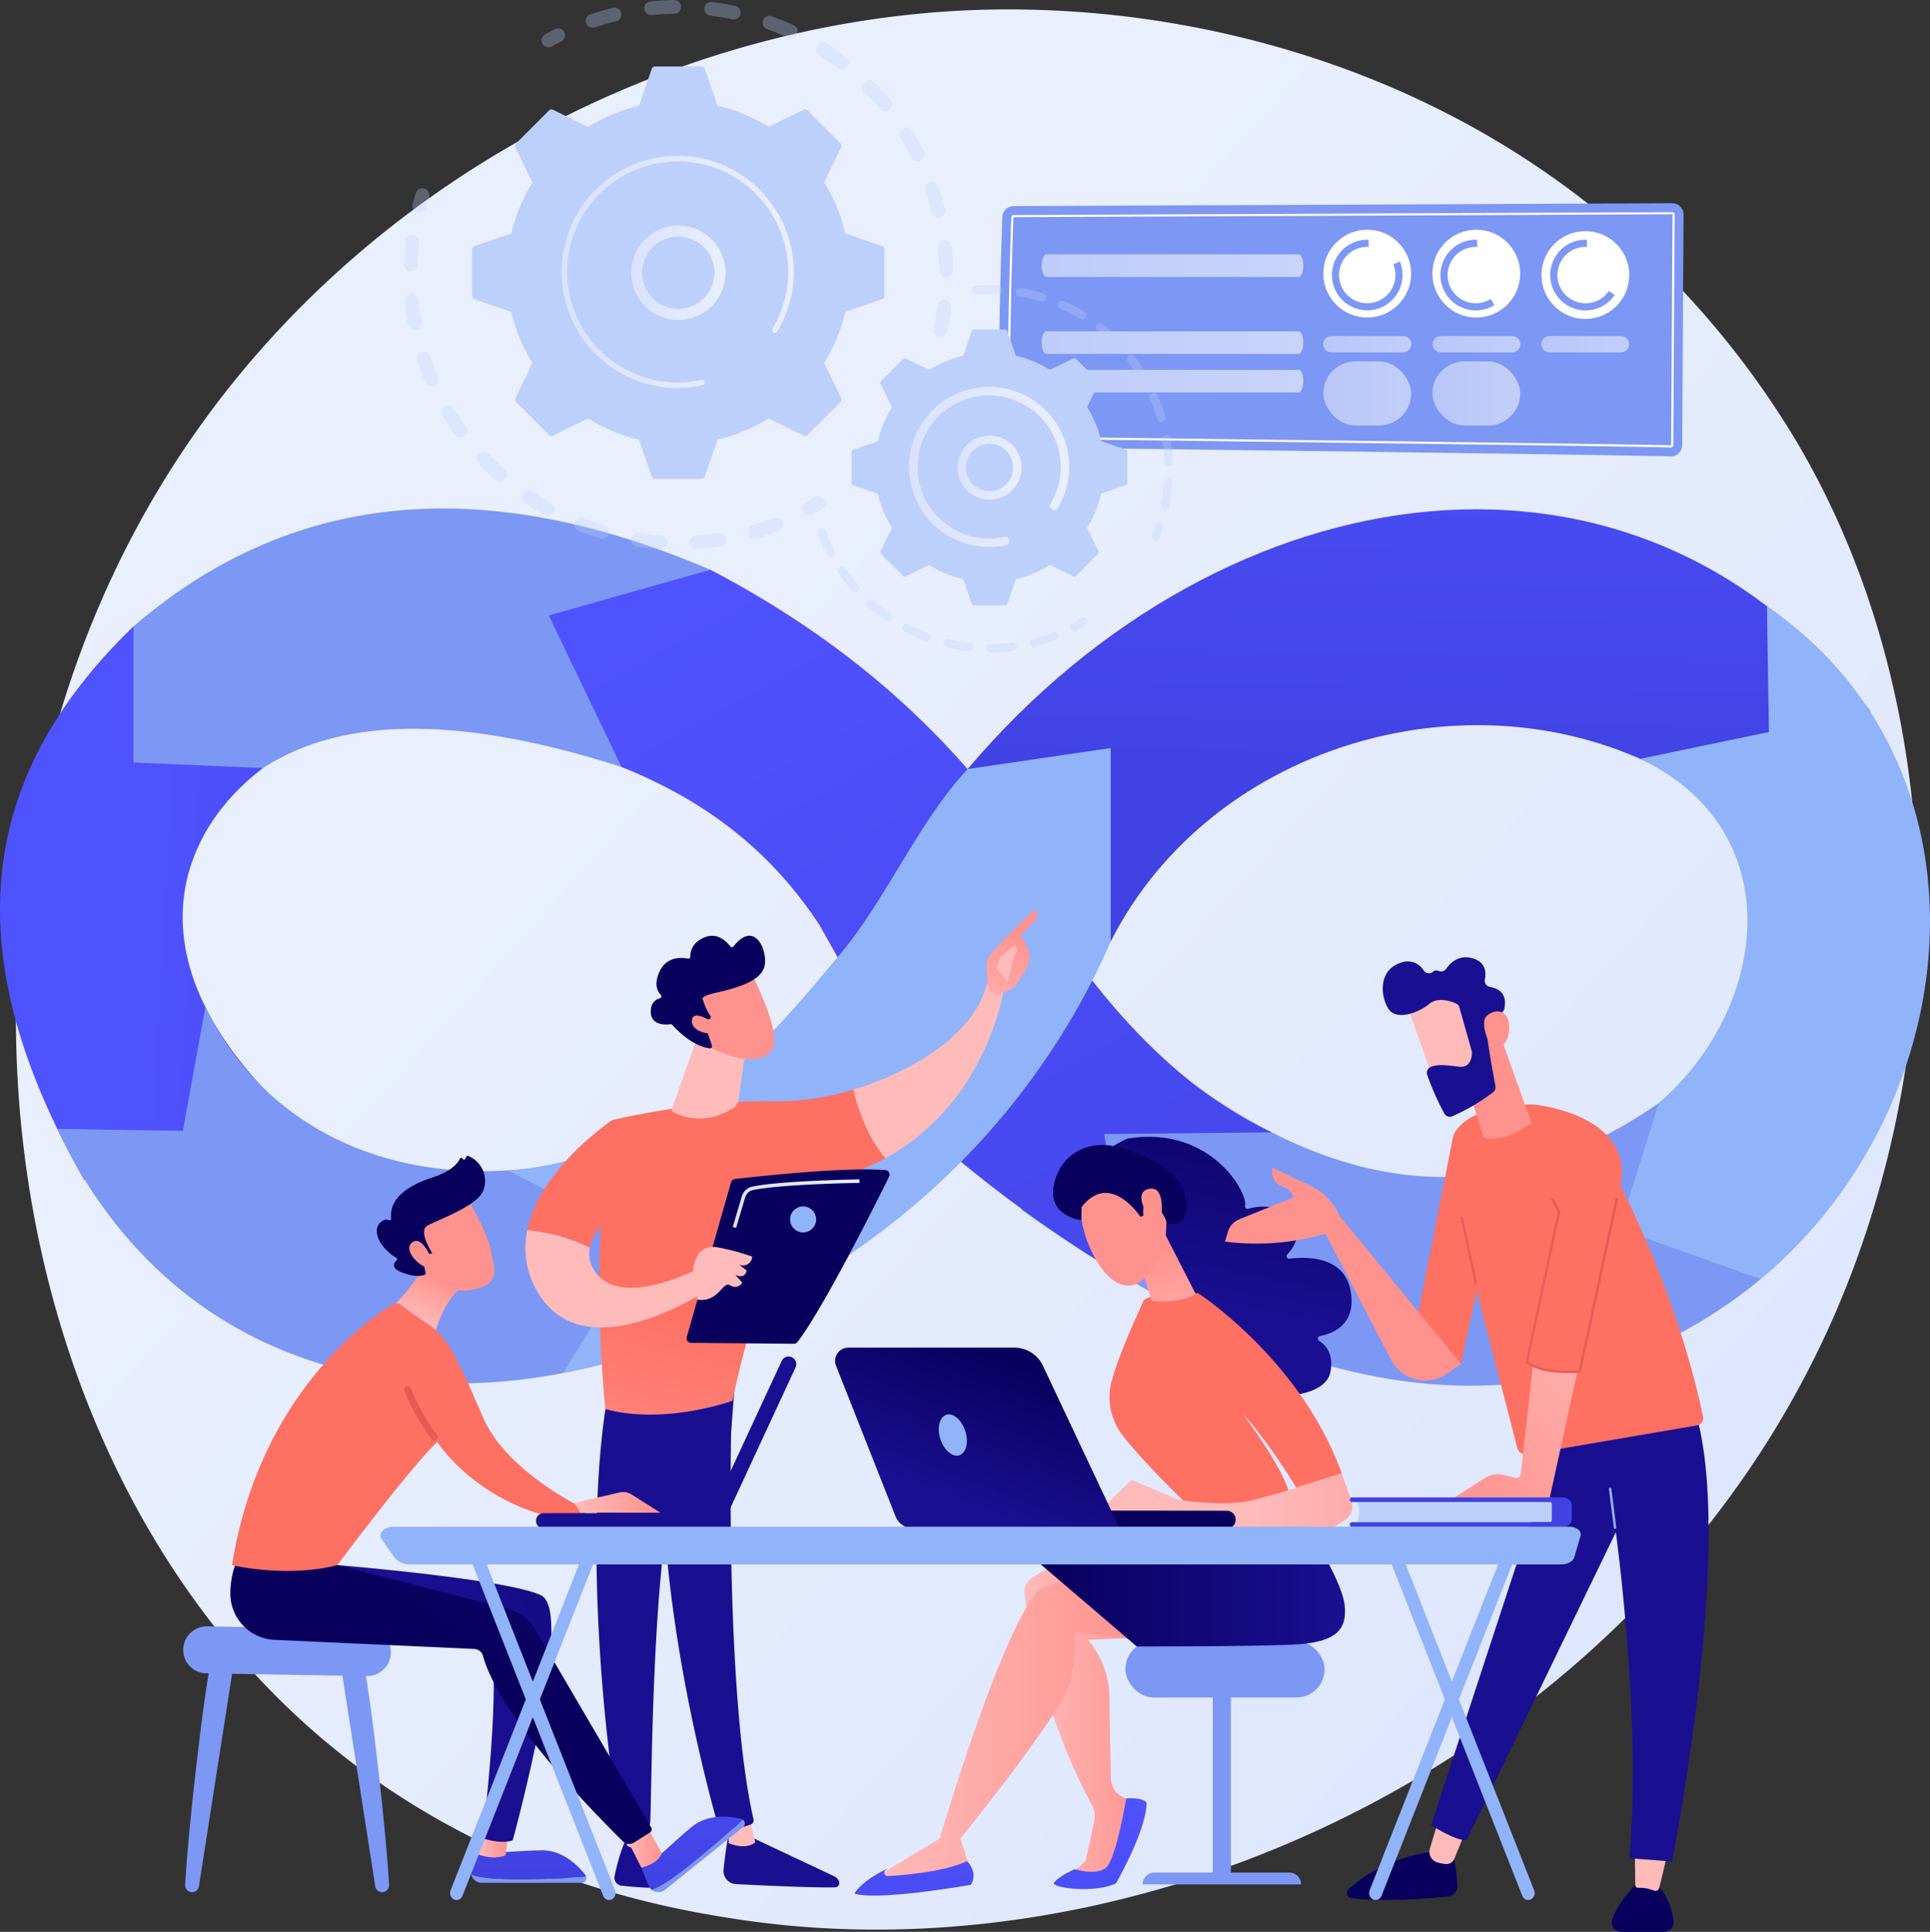 <svg xmlns="http://www.w3.org/2000/svg" xmlns:xlink="http://www.w3.org/1999/xlink" width="501.449" height="501.81" viewBox="0 0 501.449 501.81">
  <rect x="0" y="0" width="501.449" height="501.81" fill="#333333" stroke="none"/>
  <defs>
    <linearGradient id="linear-gradient" x1="1.086" y1="1.014" x2="0.335" y2="0.363" gradientUnits="objectBoundingBox">
      <stop offset="0" stop-color="#dae3fe"/>
      <stop offset="1" stop-color="#e9effd"/>
    </linearGradient>
    <linearGradient id="linear-gradient-2" x1="0.629" y1="0.523" x2="1.961" y2="0.658" gradientUnits="objectBoundingBox">
      <stop offset="0" stop-color="#4f52ff"/>
      <stop offset="1" stop-color="#4042e2"/>
    </linearGradient>
    <linearGradient id="linear-gradient-3" x1="0.522" y1="-0.276" x2="0.494" y2="0.749" xlink:href="#linear-gradient-2"/>
    <linearGradient id="linear-gradient-4" x1="0.251" y1="0" x2="1.124" y2="1.56" xlink:href="#linear-gradient-2"/>
    <linearGradient id="linear-gradient-5" x1="0" y1="0.5" x2="1" y2="0.5" xlink:href="#linear-gradient"/>
    <linearGradient id="linear-gradient-8" x1="0" y1="0.499" x2="1" y2="0.499" xlink:href="#linear-gradient"/>
    <linearGradient id="linear-gradient-9" x1="0.003" y1="0.5" x2="0.997" y2="0.5" xlink:href="#linear-gradient"/>
    <linearGradient id="linear-gradient-10" x1="-0.003" y1="0.5" x2="0.997" y2="0.5" xlink:href="#linear-gradient"/>
    <linearGradient id="linear-gradient-11" x1="0.003" y1="0.5" x2="1.003" y2="0.5" xlink:href="#linear-gradient"/>
    <linearGradient id="linear-gradient-12" x1="0" y1="0.5" x2="1" y2="0.5" xlink:href="#linear-gradient"/>
    <linearGradient id="linear-gradient-13" x1="0" y1="0.5" x2="1" y2="0.5" xlink:href="#linear-gradient"/>
    <linearGradient id="linear-gradient-15" x1="31.024" y1="-0.457" x2="28.186" y2="5.932" gradientUnits="objectBoundingBox">
      <stop offset="0" stop-color="#09005d"/>
      <stop offset="1" stop-color="#1a0f91"/>
    </linearGradient>
    <linearGradient id="linear-gradient-16" x1="120.239" y1="0.531" x2="121.247" y2="0.531" gradientUnits="objectBoundingBox">
      <stop offset="0" stop-color="#febbba"/>
      <stop offset="1" stop-color="#ff928e"/>
    </linearGradient>
    <linearGradient id="linear-gradient-17" x1="39.709" y1="0.035" x2="36.692" y2="0.89" xlink:href="#linear-gradient-15"/>
    <linearGradient id="linear-gradient-18" x1="77.502" y1="-2.167" x2="70.482" y2="5.396" xlink:href="#linear-gradient-15"/>
    <linearGradient id="linear-gradient-19" x1="140.141" y1="0.549" x2="141.155" y2="0.549" xlink:href="#linear-gradient-16"/>
    <linearGradient id="linear-gradient-20" x1="26.668" y1="-0.033" x2="24.65" y2="0.81" xlink:href="#linear-gradient-15"/>
    <linearGradient id="linear-gradient-21" x1="10.668" y1="3.867" x2="10.847" y2="3.108" gradientUnits="objectBoundingBox">
      <stop offset="0" stop-color="#ff928e"/>
      <stop offset="1" stop-color="#fe7062"/>
    </linearGradient>
    <linearGradient id="linear-gradient-22" x1="23.162" y1="0.495" x2="24.155" y2="0.495" xlink:href="#linear-gradient-16"/>
    <linearGradient id="linear-gradient-23" x1="0.198" y1="1.541" x2="0.536" y2="0.206" xlink:href="#linear-gradient-16"/>
    <linearGradient id="linear-gradient-24" x1="166.91" y1="0.664" x2="168.911" y2="-1.117" xlink:href="#linear-gradient-16"/>
    <linearGradient id="linear-gradient-25" x1="28.682" y1="9.835" x2="29.132" y2="7.901" xlink:href="#linear-gradient-21"/>
    <linearGradient id="linear-gradient-26" x1="18.462" y1="0.528" x2="19.463" y2="0.528" xlink:href="#linear-gradient-16"/>
    <linearGradient id="linear-gradient-27" x1="46.159" y1="0.518" x2="47.149" y2="0.518" xlink:href="#linear-gradient-16"/>
    <linearGradient id="linear-gradient-28" x1="-17.89" y1="9.251" x2="-18.213" y2="8.185" xlink:href="#linear-gradient-16"/>
    <linearGradient id="linear-gradient-29" x1="-13.397" y1="6" x2="-13.193" y2="7.183" xlink:href="#linear-gradient-15"/>
    <linearGradient id="linear-gradient-30" x1="-59.425" y1="42.097" x2="-60.372" y2="37.484" xlink:href="#linear-gradient-16"/>
    <linearGradient id="linear-gradient-31" x1="16.531" y1="-0.062" x2="17.044" y2="2.428" xlink:href="#linear-gradient-15"/>
    <linearGradient id="linear-gradient-32" x1="55.523" y1="0.5" x2="56.523" y2="0.5" xlink:href="#linear-gradient-16"/>
    <linearGradient id="linear-gradient-33" x1="0" y1="0.5" x2="1" y2="0.5" xlink:href="#linear-gradient"/>
    <linearGradient id="linear-gradient-34" x1="0.772" y1="-6.693" x2="0.499" y2="0.843" xlink:href="#linear-gradient-2"/>
    <linearGradient id="linear-gradient-35" x1="0" y1="0.5" x2="1" y2="0.5" xlink:href="#linear-gradient-16"/>
    <linearGradient id="linear-gradient-36" x1="0.734" y1="-1.867" x2="0.424" y2="1.1" xlink:href="#linear-gradient-2"/>
    <linearGradient id="linear-gradient-37" x1="2.138" y1="-0.591" x2="0.721" y2="0.343" xlink:href="#linear-gradient-15"/>
    <linearGradient id="linear-gradient-38" x1="0" y1="0.5" x2="1" y2="0.5" xlink:href="#linear-gradient-16"/>
    <linearGradient id="linear-gradient-39" x1="0.606" y1="0.374" x2="1.656" y2="-0.715" xlink:href="#linear-gradient-15"/>
    <linearGradient id="linear-gradient-40" x1="0.367" y1="0.85" x2="0.601" y2="0.282" xlink:href="#linear-gradient-16"/>
    <linearGradient id="linear-gradient-41" x1="0.874" y1="-0.444" x2="0.71" y2="0.113" xlink:href="#linear-gradient-21"/>
    <linearGradient id="linear-gradient-42" x1="0.897" y1="-7.441" x2="0.379" y2="2.992" gradientUnits="objectBoundingBox">
      <stop offset="0" stop-color="#e1473d"/>
      <stop offset="1" stop-color="#e9605a"/>
    </linearGradient>
    <linearGradient id="linear-gradient-43" x1="0" y1="0.499" x2="1" y2="0.499" xlink:href="#linear-gradient-16"/>
    <linearGradient id="linear-gradient-44" x1="15.522" y1="3.897" x2="14.481" y2="4.648" xlink:href="#linear-gradient-16"/>
    <linearGradient id="linear-gradient-45" x1="12.333" y1="2.924" x2="13.102" y2="3.818" xlink:href="#linear-gradient-15"/>
    <linearGradient id="linear-gradient-46" x1="63.093" y1="11.359" x2="58.815" y2="13.967" xlink:href="#linear-gradient-16"/>
    <linearGradient id="linear-gradient-47" x1="53.405" y1="-895.049" x2="52.177" y2="-880.724" xlink:href="#linear-gradient-15"/>
    <linearGradient id="linear-gradient-48" x1="87.818" y1="-80.891" x2="85.195" y2="-79.592" xlink:href="#linear-gradient-15"/>
    <linearGradient id="linear-gradient-49" x1="0" y1="0.5" x2="1" y2="0.5" xlink:href="#linear-gradient-16"/>
    <linearGradient id="linear-gradient-50" x1="0.531" y1="0.006" x2="0.327" y2="3.201" xlink:href="#linear-gradient-2"/>
    <linearGradient id="linear-gradient-51" x1="0" y1="0.5" x2="1" y2="0.5" xlink:href="#linear-gradient-16"/>
    <linearGradient id="linear-gradient-52" x1="0" y1="0.5" x2="1" y2="0.5" xlink:href="#linear-gradient-15"/>
    <linearGradient id="linear-gradient-53" x1="0.554" y1="-2.158" x2="0.395" y2="6.275" xlink:href="#linear-gradient-2"/>
    <linearGradient id="linear-gradient-54" x1="0.619" y1="-0.242" x2="0.442" y2="0.664" xlink:href="#linear-gradient-15"/>
    <linearGradient id="linear-gradient-55" x1="1.915" y1="-3.074" x2="1.173" y2="-1.137" xlink:href="#linear-gradient-21"/>
    <linearGradient id="linear-gradient-56" x1="0.751" y1="1.908" x2="0.44" y2="0.311" xlink:href="#linear-gradient-16"/>
    <linearGradient id="linear-gradient-57" x1="-20.374" y1="24.868" x2="-18.973" y2="25.621" xlink:href="#linear-gradient-16"/>
    <linearGradient id="linear-gradient-58" x1="-12.275" y1="33.249" x2="-12.611" y2="36.229" xlink:href="#linear-gradient-15"/>
    <linearGradient id="linear-gradient-59" x1="-87.982" y1="80.032" x2="-82.114" y2="82.476" xlink:href="#linear-gradient-16"/>
    <linearGradient id="linear-gradient-60" x1="0.623" y1="0.5" x2="1.623" y2="0.5" xlink:href="#linear-gradient-16"/>
    <linearGradient id="linear-gradient-61" x1="0.823" y1="4.488" x2="0.083" y2="6.926" xlink:href="#linear-gradient-15"/>
    <linearGradient id="linear-gradient-62" x1="0.733" y1="0.134" x2="0.333" y2="0.8" xlink:href="#linear-gradient-15"/>
    <linearGradient id="linear-gradient-63" x1="-73.034" y1="4.474" x2="-73.018" y2="8.118" xlink:href="#linear-gradient-15"/>
    <linearGradient id="linear-gradient-64" x1="-233.064" y1="1.164" x2="-233.327" y2="-0.58" xlink:href="#linear-gradient-16"/>
    <linearGradient id="linear-gradient-65" x1="-138.403" y1="3.702" x2="-138.376" y2="7.132" xlink:href="#linear-gradient-15"/>
    <linearGradient id="linear-gradient-66" x1="-272.057" y1="1.13" x2="-272.342" y2="-0.792" xlink:href="#linear-gradient-16"/>
    <linearGradient id="linear-gradient-67" x1="-30.537" y1="0.5" x2="-29.537" y2="0.5" xlink:href="#linear-gradient-15"/>
    <linearGradient id="linear-gradient-68" x1="1.395" y1="-0.454" x2="1.164" y2="-0.188" xlink:href="#linear-gradient-21"/>
    <linearGradient id="linear-gradient-69" x1="21.792" y1="-5.861" x2="-1.008" y2="0.95" xlink:href="#linear-gradient-42"/>
    <linearGradient id="linear-gradient-70" x1="1.662" y1="-0.456" x2="0.03" y2="1.187" xlink:href="#linear-gradient-16"/>
    <linearGradient id="linear-gradient-71" x1="-33.989" y1="0.5" x2="-32.989" y2="0.5" xlink:href="#linear-gradient-16"/>
    <linearGradient id="linear-gradient-72" x1="-131.025" y1="1.029" x2="-129.736" y2="0.222" xlink:href="#linear-gradient-16"/>
    <linearGradient id="linear-gradient-73" x1="-105.056" y1="0.175" x2="-106.373" y2="1.493" xlink:href="#linear-gradient-16"/>
    <linearGradient id="linear-gradient-74" x1="-67.266" y1="0.5" x2="-66.265" y2="0.5" xlink:href="#linear-gradient-15"/>
    <linearGradient id="linear-gradient-75" x1="-333.498" y1="2.763" x2="-330.236" y2="0.44" xlink:href="#linear-gradient-16"/>
    <linearGradient id="linear-gradient-76" x1="4.031" y1="-1.794" x2="-0.073" y2="0.828" xlink:href="#linear-gradient-42"/>
    <linearGradient id="linear-gradient-77" x1="-15.702" y1="-385.15" x2="-16.473" y2="-370.981" xlink:href="#linear-gradient-2"/>
    <linearGradient id="linear-gradient-78" x1="-0.001" y1="0.499" x2="1" y2="0.499" xlink:href="#linear-gradient"/>
    <linearGradient id="linear-gradient-80" x1="-0.004" y1="0.497" x2="1.002" y2="0.497" xlink:href="#linear-gradient"/>
    <linearGradient id="linear-gradient-81" x1="0" y1="0.5" x2="1" y2="0.5" xlink:href="#linear-gradient"/>
  </defs>
  <g id="Layer_2" data-name="Layer 2" transform="translate(-0.001 0.009)">
    <g id="Illustration" transform="translate(0.001 -0.009)">
      <path id="Path_284" data-name="Path 284" d="M496.3,350.458C448.361,463.341,320.657,526.571,209.911,509.521c-18.02-2.777-67.424-11.041-111.165-50.052C14.543,384.376-3.465,235.685,64.459,130.9,113.9,54.631,202.517,11.406,286.723,13.562c18.14.465,87.653,3.336,148.742,53.71a229.071,229.071,0,0,1,46.6,52.872C523.947,185.64,527.547,276.891,496.3,350.458Z" transform="translate(-18.741 -11.042)" fill="url(#linear-gradient)"/>
      <path id="Path_285" data-name="Path 285" d="M34.681,898.9l33.641,36.823c-21.05,15.879-34.254,47.036.983,84.089l-47.373,22.961C-11.27,984.632-6.577,938.689,34.681,898.9Z" transform="translate(-0.001 -736.198)" fill="url(#linear-gradient-2)"/>
      <path id="Path_286" data-name="Path 286" d="M82.13,1476.921l32.638.525,5.861-32.146c17.919,36.819,60.289,52.206,108.763,36.5l24.484,45.5C183.91,1559.194,113.092,1542.826,82.13,1476.921Z" transform="translate(-67.265 -1183.699)" fill="#7d97f4"/>
      <path id="Path_287" data-name="Path 287" d="M1426.129,843.171c26.457-52.3,96.292-71.586,146.5-42.949l50.9-16.846c-59.448-79.3-167.468-64.255-234.576,14.99Z" transform="translate(-1137.551 -598.593)" fill="url(#linear-gradient-3)"/>
      <path id="Path_288" data-name="Path 288" d="M2243.07,1012.42l21.595,50.447c78.795-32.819,102.64-143.955,31.494-192.917l.517,32.685-33.485,6.967C2312.511,932.994,2290.535,999.287,2243.07,1012.42Z" transform="translate(-1837.075 -712.488)" fill="#91b3fa"/>
      <path id="Path_289" data-name="Path 289" d="M1466,1560.657c74.651,53.688,139.973,60.688,192.055,18.026l-36.656-13.032L1631.6,1533c-45.71,31.722-88.19,21.4-128.97-11.083Z" transform="translate(-1200.654 -1246.451)" fill="#7d97f4"/>
      <path id="Path_290" data-name="Path 290" d="M191.6,760.356v35.366l33.641,1.448c21.816-14.149,53.395-13.007,93.166-.284l23.1-51.223C281.086,719.792,231.556,725.97,191.6,760.356Z" transform="translate(-156.921 -597.654)" fill="#7d97f4"/>
      <path id="Path_291" data-name="Path 291" d="M806.678,868.969,787.78,829.6l42-11.863c27.286,14.232,49.263,31.662,66.811,51.766,19.316,42.535,45.829,78.853,78.986,94.348l-43.516.46,6.7,37.958a345.45,345.45,0,0,1-47.979-34.166L858.106,910C846.714,892.7,830.82,878.6,806.678,868.969Z" transform="translate(-645.192 -669.728)" fill="url(#linear-gradient-4)"/>
      <path id="Path_292" data-name="Path 292" d="M849.107,1078.952c-12.782,13.666-21.15,33.815-33.161,48.133-19.157,22.835-43.047,52.338-86.156,56.175l35.2,18.21-20.962,34.357c70.306-13.973,119.5-59.833,142.253-112.072V1073.48Z" transform="translate(-597.698 -879.179)" fill="#91b3fa"/>
      <path id="Path_293" data-name="Path 293" d="M1438.039,292.389l171.123-.749a2.934,2.934,0,0,1,2.959,2.95l-.362,59.9a2.93,2.93,0,0,1-3.021,2.919c-15.088-.449-169.749-2.434-172.706-2.311-2.921.123-1.334-47.179-.905-59.873A2.929,2.929,0,0,1,1438.039,292.389Z" transform="translate(-1174.701 -238.851)" fill="#7d97f4"/>
      <path id="Path_294" data-name="Path 294" d="M1619.3,365.61h-.02c-9.644-.288-102.064-1.448-146.478-1.991-12.987-.161-22.205-.275-24.663-.311h-.23l-.04-.226c-1.05-5.922-1.032-25.718.053-57.252a.612.612,0,0,1,.608-.592l171.124-.747a.619.619,0,0,1,.442.181.593.593,0,0,1,.181.436l-.362,59.9A.616.616,0,0,1,1619.3,365.61Zm-170.922-2.858c2.764.038,11.821.15,24.435.308,44.416.554,136.836,1.709,146.487,1.991h.016c.016,0,.042-.027.042-.06l.362-59.9-.063-.337v.279l-171.13.753a.058.058,0,0,0-.058.056C1447.405,336.943,1447.371,356.6,1448.375,362.752Z" transform="translate(-1185.169 -249.376)" fill="#fff"/>
      <path id="Path_295" data-name="Path 295" d="M1495.36,367.964h0c0,1.62.543,2.932,1.207,2.932h65.549c.666,0,1.207-1.312,1.207-2.932h0c0-1.62-.543-2.934-1.207-2.934h-65.554C1495.9,365.024,1495.36,366.344,1495.36,367.964Z" transform="translate(-1224.7 -298.958)" opacity="0.7" fill="url(#linear-gradient-5)"/>
      <path id="Path_296" data-name="Path 296" d="M1495.36,423.2h0c0,1.62.543,2.932,1.207,2.932h65.549c.666,0,1.207-1.312,1.207-2.932h0c0-1.629-.543-2.934-1.207-2.934h-65.554C1495.9,420.27,1495.36,421.584,1495.36,423.2Z" transform="translate(-1224.7 -344.2)" opacity="0.7" fill="url(#linear-gradient-5)"/>
      <path id="Path_297" data-name="Path 297" d="M1495.36,478.444h0c0,1.62.543,2.932,1.207,2.932h65.549c.666,0,1.207-1.312,1.207-2.932h0c0-1.629-.543-2.934-1.207-2.934h-65.554C1495.9,475.51,1495.36,476.824,1495.36,478.444Z" transform="translate(-1224.7 -389.441)" opacity="0.7" fill="url(#linear-gradient-5)"/>
      <path id="Path_298" data-name="Path 298" d="M1495.36,533.724h0c0,1.618.543,2.932,1.207,2.932h65.549c.666,0,1.207-1.314,1.207-2.932h0c0-1.629-.543-2.934-1.207-2.934h-65.554C1495.9,530.783,1495.36,532.095,1495.36,533.724Z" transform="translate(-1224.7 -434.715)" opacity="0.7" fill="url(#linear-gradient-8)"/>
      <circle id="Ellipse_12" data-name="Ellipse 12" cx="11.403" cy="11.403" r="11.403" transform="translate(343.827 59.668)" fill="#fff"/>
      <circle id="Ellipse_13" data-name="Ellipse 13" cx="11.403" cy="11.403" r="11.403" transform="translate(372.164 59.668)" fill="#fff"/>
      <circle id="Ellipse_14" data-name="Ellipse 14" cx="11.403" cy="11.403" r="11.403" transform="translate(400.503 60.043)" fill="#fff"/>
      <path id="Path_299" data-name="Path 299" d="M1927.875,350.4a7.323,7.323,0,1,1-6.775-4.541c.123,0,.246,0,.362.009v-1.855c-.123,0-.246-.009-.362-.009a9.171,9.171,0,1,0,8.478,5.656Z" transform="translate(-1565.875 -281.734)" fill="#7d97f4"/>
      <path id="Path_300" data-name="Path 300" d="M2080.786,359.385a7.323,7.323,0,1,1-3.9-13.521c.123,0,.247,0,.363.009v-1.864c-.123,0-.247-.009-.363-.009a9.18,9.18,0,1,0,4.822,16.991Z" transform="translate(-1693.447 -281.734)" fill="#7d97f4"/>
      <path id="Path_301" data-name="Path 301" d="M2240.513,357.3a7.325,7.325,0,1,1-6.063-11.443c.125,0,.248,0,.362.009v-1.855c-.121,0-.244-.009-.362-.009a9.18,9.18,0,1,0,7.56,14.386Z" transform="translate(-1822.494 -281.734)" fill="#7d97f4"/>
      <g id="Group_21" data-name="Group 21" transform="translate(343.765 87.304)" opacity="0.64">
        <path id="Path_302" data-name="Path 302" d="M1920.014,482.336h-18.582a2.112,2.112,0,1,0,0,4.223h18.582a2.112,2.112,0,1,0,0-4.223Z" transform="translate(-1899.258 -482.335)" fill="url(#linear-gradient-9)"/>
        <path id="Path_303" data-name="Path 303" d="M2077.134,482.336h-18.582a2.112,2.112,0,0,0,0,4.223h18.582a2.112,2.112,0,1,0,0-4.223Z" transform="translate(-2028.041 -482.335)" fill="url(#linear-gradient-10)"/>
        <path id="Path_304" data-name="Path 304" d="M2214.562,486.559h18.582a2.112,2.112,0,0,0,0-4.223h-18.582a2.112,2.112,0,1,0,0,4.223Z" transform="translate(-2155.712 -482.335)" fill="url(#linear-gradient-11)"/>
        <rect id="Rectangle_37" data-name="Rectangle 37" width="22.804" height="16.659" rx="8.33" transform="translate(0.062 6.569)" fill="url(#linear-gradient-12)"/>
        <rect id="Rectangle_38" data-name="Rectangle 38" width="22.804" height="16.659" rx="8.33" transform="translate(28.401 6.569)" fill="url(#linear-gradient-13)"/>
        <rect id="Rectangle_39" data-name="Rectangle 39" width="22.804" height="16.659" rx="8.33" transform="translate(56.738 6.569)" fill="url(#linear-gradient-13)"/>
      </g>
      <path id="Path_305" data-name="Path 305" d="M1039.975,2628.29s-.932,5-1.414,9.955a3.416,3.416,0,0,0,3.233,3.732c6.6.339,20.721,1.008,25.791.831a1.11,1.11,0,0,0,.992-1.513h0a2.48,2.48,0,0,0-1.267-1.354L1044.082,2629Z" transform="translate(-850.57 -2152.568)" fill="url(#linear-gradient-15)"/>
      <path id="Path_306" data-name="Path 306" d="M1042.59,2608.02l.653,6s4.069,1.942,6.878-.181l-1.629-6.7Z" transform="translate(-853.882 -2135.247)" fill="url(#linear-gradient-16)"/>
      <path id="Path_307" data-name="Path 307" d="M967.268,1988.935c-.322,1.562-2.393,78.065,5.459,112.432a1.165,1.165,0,0,1-.7,1.348,20.282,20.282,0,0,1-6.673,1.289,2,2,0,0,1-1.975-1.457c-2.263-7.979-13.084-47.945-14.183-86.036-1.227-42.564.014-1.448.014-1.448l1.209-26.292Z" transform="translate(-776.951 -1628.801)" fill="url(#linear-gradient-17)"/>
      <path id="Path_308" data-name="Path 308" d="M884.844,2641.31s-1.432,2.516-2.86,9.231a2.084,2.084,0,0,0,1.81,2.514c2.172.235,5.531.543,8.221.543a2.078,2.078,0,0,0,2.08-2.3,17.538,17.538,0,0,0-4-9.653Z" transform="translate(-722.307 -2163.231)" fill="url(#linear-gradient-18)"/>
      <path id="Path_309" data-name="Path 309" d="M891.59,2597.327l1.575,9.077s1.629,1.238,4.887.382l-.7-9.756Z" transform="translate(-730.213 -2126.967)" fill="url(#linear-gradient-19)"/>
      <path id="Path_310" data-name="Path 310" d="M859.191,1983.208c-7.075,40.307.5,99.795,3.133,111.447a1.81,1.81,0,0,0,1.448,1.392,12.2,12.2,0,0,0,5.234-.159,1.662,1.662,0,0,0,1.209-1.519c.458-9.4.346-67.115,6.8-89.863a5.182,5.182,0,0,1,2.025-2.84l12.179-8.484,1.061-13.894Z" transform="translate(-701.269 -1621.037)" fill="url(#linear-gradient-20)"/>
      <path id="Path_311" data-name="Path 311" d="M905.835,1566.631c-20.044-.523-42.216,4.862-42.216,4.862-6.308,34.81-1.761,75.073-1.761,75.073,15.481,4.217,33.051-2.172,33.051-2.172,2.715-14.549,15.144-55.449,15.144-55.449a66.017,66.017,0,0,0,24.583-7.544c-5.014-5.922-7.331-13.421-8.326-17.85A67.254,67.254,0,0,1,905.835,1566.631Z" transform="translate(-704.564 -1280.546)" fill="url(#linear-gradient-21)"/>
      <path id="Path_312" data-name="Path 312" d="M1264.17,1413.545a3.836,3.836,0,0,0-4.449-1.3c-3.077,12.433-18.643,22.39-34.571,27.177,1,4.429,3.312,11.928,8.326,17.85C1259.991,1442.7,1264.17,1413.545,1264.17,1413.545Z" transform="translate(-1003.398 -1156.424)" fill="url(#linear-gradient-22)"/>
      <path id="Path_313" data-name="Path 313" d="M1420.324,1327.343c.2.657-2.2,1.629-3.575-1.061-.036-1.285-.766-6.793.013-7.832,4.139-5.531,12.127-12.44,12.127-12.44a1.886,1.886,0,0,1,.21,2.621l-3.881,3.967a18.636,18.636,0,0,1,2.2,4.458,5.386,5.386,0,0,1-.575,3.958c-.686,1.209-1.629,2.78-2.5,4.007A5.32,5.32,0,0,1,1420.324,1327.343Z" transform="translate(-1160.036 -1069.621)" fill="url(#linear-gradient-23)"/>
      <path id="Path_314" data-name="Path 314" d="M1434.6,1356.67l-3.531,2.936-1.128,2.947,3.09,3.493s1.106-5.855,1.9-7.117S1435.323,1357.048,1434.6,1356.67Z" transform="translate(-1171.121 -1111.111)" fill="url(#linear-gradient-24)"/>
      <path id="Path_315" data-name="Path 315" d="M786.376,1626.915l-7.5-19.485s-18.846,12.543-22.082,28.645a44.052,44.052,0,0,1,16.238,4.525C774.486,1632.989,786.376,1626.915,786.376,1626.915Z" transform="translate(-619.811 -1316.484)" fill="url(#linear-gradient-25)"/>
      <path id="Path_316" data-name="Path 316" d="M800.45,1774.917s-21.137,11.682-28.133,1.468a7.994,7.994,0,0,1-1.4-6.21,44.525,44.525,0,0,0-16.238-4.525,22.274,22.274,0,0,0,2.275,15.285c12.208,22.848,46.231-.814,46.231-.814Z" transform="translate(-617.696 -1446.066)" fill="url(#linear-gradient-26)"/>
      <path id="Path_317" data-name="Path 317" d="M970.863,1489.58l-6.554,18.386a.664.664,0,0,0,.3.8c1.729.977,7.964,3.815,15.566-.9a3.135,3.135,0,0,0,1.462-2.223l2.217-15.944Z" transform="translate(-789.737 -1219.965)" fill="url(#linear-gradient-27)"/>
      <path id="Path_318" data-name="Path 318" d="M1004.087,1395.94s6.878,13.251,5.93,18.569-9.626,4.853-17.164.454l-5.162-14.286Z" transform="translate(-808.919 -1143.273)" fill="url(#linear-gradient-28)"/>
      <path id="Path_319" data-name="Path 319" d="M949.424,1364.537a.543.543,0,0,0,.244-.793,14.132,14.132,0,0,1-1.91-4.163s-1.251-.818,3.224-1.844,11.146-2.621,12.581-6.408c1.4-3.692-2.1-13.043-7.884-5.674a.543.543,0,0,1-.861,0c-.927-1.229-3.367-3.785-6.8-2.282-3.214,1.406-3.6,3.749-3.566,4.932a.543.543,0,0,1-.644.543c-1.616-.324-5.5-.626-7.35,3.343-1.526,3.258-.572,5.135.3,6.053a.543.543,0,0,1-.241.905c-1.068.315-2.451,1.2-2.337,3.7.158,3.448,4.013,3.182,5.111,3.035a.543.543,0,0,1,.481.181c.93,1.05,5.126,5.51,9.709,6.087a.543.543,0,0,0,.581-.724l-1.929-5.792a.543.543,0,0,1,.3-.674Z" transform="translate(-765.088 -1099.836)" fill="url(#linear-gradient-29)"/>
      <path id="Path_320" data-name="Path 320" d="M998.495,1459.155s-4.954-3.47-5.347-.592,4.453,4.217,6.867,3.166Z" transform="translate(-813.37 -1193.627)" fill="url(#linear-gradient-30)"/>
      <path id="Path_321" data-name="Path 321" d="M985.614,1721.781l11.515-40.209a1.175,1.175,0,0,1,.992-.845c2.085-.243,8.13-.927,15.11-1.517,8.406-.711,18.169-1.287,24-.8a1.175,1.175,0,0,1,.963,1.692c-3.318,6.712-16.963,34.014-23.8,42.958a1.18,1.18,0,0,1-.948.465l-26.717-.248a1.176,1.176,0,0,1-1.119-1.5Z" transform="translate(-807.181 -1374.469)" fill="url(#linear-gradient-31)"/>
      <path id="Path_322" data-name="Path 322" d="M996.168,1803.137s-1.6-6.6-.956-8.936,1.9-5.347,6.078-4.679a61.128,61.128,0,0,1,9.108,2.429,2.391,2.391,0,0,1-3.425,2.063l1.969,1.524s-.282,2.44-2.965,1.137l1.832,2.02a2.137,2.137,0,0,1-3.126.724C1002.709,1798.138,1001.764,1803.932,996.168,1803.137Z" transform="translate(-814.953 -1465.54)" fill="url(#linear-gradient-32)"/>
      <path id="Path_323" data-name="Path 323" d="M1134.16,1734.709a3.379,3.379,0,1,0,3.379-3.379A3.379,3.379,0,0,0,1134.16,1734.709Z" transform="translate(-928.877 -1417.958)" fill="#91b3fa"/>
      <path id="Path_324" data-name="Path 324" d="M1052.731,1705.161l-.862-.255,2.353-7.951a3.62,3.62,0,0,1,2.73-2.534c7.421-1.553,27-1.868,27.829-1.88l.015.905c-.2,0-20.314.328-27.661,1.861a2.731,2.731,0,0,0-2.051,1.915Z" transform="translate(-861.482 -1386.189)" fill="url(#linear-gradient-33)"/>
      <path id="Path_325" data-name="Path 325" d="M272.658,2384c-1.227,1.81-6.105,42.937-6.878,58.123a1.8,1.8,0,0,0,1.8,1.884h0a1.81,1.81,0,0,0,1.779-1.522l8.921-57.176Z" transform="translate(-217.672 -1952.495)" fill="#7d97f4"/>
      <path id="Path_326" data-name="Path 326" d="M495,2384c1.227,1.81,6.105,42.937,6.869,58.123a1.8,1.8,0,0,1-1.8,1.884h0a1.8,1.8,0,0,1-1.777-1.522L489.37,2385.3Z" transform="translate(-400.794 -1952.495)" fill="#7d97f4"/>
      <path id="Path_327" data-name="Path 327" d="M263,2339.831v.449a6.112,6.112,0,0,0,6.228,5.932l41.241.7a6.161,6.161,0,0,0,6.456-5.6l.022-.409a6.086,6.086,0,0,0-6.217-6.167L269.471,2334A6.153,6.153,0,0,0,263,2339.831Z" transform="translate(-215.396 -1911.54)" fill="#7d97f4"/>
      <path id="Path_328" data-name="Path 328" d="M688.586,2691.4c-7.33,0-10.574-.628-12.026-1.2a2.784,2.784,0,0,0,2.715,2.154H705.2a1.267,1.267,0,0,0,1.216-1.593C703.464,2691,697.183,2691.4,688.586,2691.4Z" transform="translate(-554.103 -2203.273)" fill="#7d97f4"/>
      <path id="Path_329" data-name="Path 329" d="M706.088,2662.3a1.254,1.254,0,0,0-.212-.442c-1.977-2.521-5.946-6.483-11.343-6.407-7.908.112-10.666.97-16.811.049l-1.448,4.8a2.768,2.768,0,0,0-.045,1.434c1.448.573,4.7,1.2,12.026,1.2C696.851,2662.945,703.132,2662.542,706.088,2662.3Z" transform="translate(-553.771 -2174.816)" fill="url(#linear-gradient-34)"/>
      <path id="Path_330" data-name="Path 330" d="M686.589,2627.12l-1.779,6.053s3.942,1.794,7.41.362l.681-5.249Z" transform="translate(-560.86 -2151.61)" fill="url(#linear-gradient-35)"/>
      <path id="Path_331" data-name="Path 331" d="M945.813,2623.011c-5.714,4.593-8.635,6.136-10.123,6.6a2.779,2.779,0,0,0,3.455-.025l20.218-16.245a1.256,1.256,0,0,0-.045-1.991C957.16,2613.381,952.518,2617.621,945.813,2623.011Z" transform="translate(-766.331 -2138.695)" fill="#7d97f4"/>
      <path id="Path_332" data-name="Path 332" d="M946.992,2607.869a1.217,1.217,0,0,0-.442-.21c-3.111-.724-8.675-1.307-12.837,2.132-6.094,5.041-7.709,7.434-13.074,10.569L922.5,2625a2.728,2.728,0,0,0,.86,1.14c1.488-.463,4.409-2.008,10.123-6.6C940.192,2614.146,944.834,2609.906,946.992,2607.869Z" transform="translate(-754.005 -2135.219)" fill="url(#linear-gradient-36)"/>
      <path id="Path_333" data-name="Path 333" d="M446.112,2246.12s43.891,3.584,52.9,7.823-7.34,63.65-7.34,63.65-2.451,1.18-7.906-.516c0,0,5.595-43.84,1.432-53.346l-47.523-7.774Z" transform="translate(-358.452 -1839.571)" fill="url(#linear-gradient-37)"/>
      <path id="Path_334" data-name="Path 334" d="M896.54,2622.508c.407.373,4.362,8.346,4.362,8.346s4.4-.952,5.3-3.738l-3.966-7.2Z" transform="translate(-734.267 -2145.713)" fill="url(#linear-gradient-38)"/>
      <path id="Path_335" data-name="Path 335" d="M332.032,2244.09a22.25,22.25,0,0,0-1.372,8.017,12.022,12.022,0,0,0,11.484,11.765l51.887,2.366a2.491,2.491,0,0,1,2.3,1.872c1.22,4.715,7.178,19.2,36.312,48.1a2.352,2.352,0,0,0,2.9.317l4.147-2.619a.954.954,0,0,0,.315-1.291l-30.211-51.585a11.689,11.689,0,0,0-7.1-5.267l-44.224-11.306Z" transform="translate(-270.809 -1837.908)" fill="url(#linear-gradient-39)"/>
      <path id="Path_336" data-name="Path 336" d="M569.982,1798.85s-5.558,9.828-11.222,14.589l11.714,6.536s2.639-10.4,8.67-13.45Z" transform="translate(-457.625 -1473.257)" fill="url(#linear-gradient-40)"/>
      <path id="Path_337" data-name="Path 337" d="M333.05,1938.371s14.008,3.414,27.378,0c0,0,18.708-25.15,25.946-32,0,0,11.546,18.218,37.243,20.8l1.434-3.2s-20.453-9.432-26.755-23.923-8.829-20.67-14.558-24.451c-3.569-2.353-5.705-3.962-6.809-4.842a1.835,1.835,0,0,0-2.1-.132C368.749,1874.331,340.136,1893.928,333.05,1938.371Z" transform="translate(-272.768 -1531.822)" fill="url(#linear-gradient-41)"/>
      <path id="Path_338" data-name="Path 338" d="M587.865,2003.278a.9.9,0,0,1-.713-.351,56.148,56.148,0,0,1-7.048-12.489.9.9,0,1,1,1.678-.643,55.062,55.062,0,0,0,6.8,12.047.905.905,0,0,1-.713,1.448Z" transform="translate(-475.019 -1629.08)" fill="url(#linear-gradient-42)"/>
      <path id="Path_339" data-name="Path 339" d="M824.89,2144.169l2.9-.771,8.782-2.033a4.075,4.075,0,0,1,3.086.52l7.548,4.758-20.844-.042Z" transform="translate(-675.585 -1753.691)" fill="url(#linear-gradient-43)"/>
      <path id="Path_340" data-name="Path 340" d="M598.358,1717.44s5.4,8.979,6.335,13.937,2.44,8.065-3.2,9.839-10.9-.471-14.192-5.1c0,0-5.146-7.13-4.632-10.395S598.358,1717.44,598.358,1717.44Z" transform="translate(-477.175 -1406.582)" fill="url(#linear-gradient-44)"/>
      <path id="Path_341" data-name="Path 341" d="M554.616,1684.218l.724-.1s-3.825-5.779-1.321-7.213,12.7-4.952,14.48-8.969a6.975,6.975,0,0,0-3.926-9.16.391.391,0,0,0-.471.248l-.181.489a.4.4,0,0,1-.735.02h0a.393.393,0,0,0-.724-.015c-.543,1.2-2.183,3.258-7.088,4.849-6.959,2.255-11.294,5.765-10.76,10.71a.4.4,0,0,1-.567.4c-.568-.252-1.432-.292-2.432.8-1.741,1.906-.376,6.072,4.38,9.021a.395.395,0,0,1,.063.632c-.711.608-1.712,1.968,1.506,3.178,3.292,1.238,5.088.82,5.752.554a.4.4,0,0,0,.244-.445l-.845-4.333a.394.394,0,0,1,.337-.469Z" transform="translate(-442.989 -1358.527)" fill="url(#linear-gradient-45)"/>
      <path id="Path_342" data-name="Path 342" d="M593.087,1785.094s-2.384-5.875-4.887-3.8,2.315,6.632,4.538,6.57Z" transform="translate(-481.16 -1458.515)" fill="url(#linear-gradient-46)"/>
      <path id="Path_343" data-name="Path 343" d="M771.6,2175.337h.1l44.55-.045a1.991,1.991,0,1,0,0-3.982l-44.551.043a1.992,1.992,0,1,0-.1,3.982Z" transform="translate(-630.349 -1778.302)" fill="url(#linear-gradient-47)"/>
      <path id="Path_344" data-name="Path 344" d="M1036.395,1947.8c-.016.031-.031.061-.045.092l-18.744,40.416a1.991,1.991,0,1,0,3.611,1.672l18.744-40.414a1.991,1.991,0,0,0-3.566-1.766Z" transform="translate(-833.243 -1594.396)" fill="url(#linear-gradient-48)"/>
      <rect id="Rectangle_40" data-name="Rectangle 40" width="4.702" height="50.85" transform="translate(315.108 437.652)" fill="#7d97f4"/>
      <path id="Path_345" data-name="Path 345" d="M1681.343,2690.461H1640.16a3.061,3.061,0,0,1,3.061-3.061h35.062A3.061,3.061,0,0,1,1681.343,2690.461Z" transform="translate(-1343.292 -2200.98)" fill="#7d97f4"/>
      <rect id="Rectangle_41" data-name="Rectangle 41" width="51.779" height="14.685" rx="7.342" transform="translate(292.383 426.258)" fill="#7d97f4"/>
      <path id="Path_346" data-name="Path 346" d="M1487.029,2230.64a40.982,40.982,0,0,0-14.842,6.335,3.917,3.917,0,0,0-1.729,3.743c.941,7.45,4.809,31.566,17.557,55.122a5.935,5.935,0,0,1,.568,4.069l-2.215,10.317-4.109,3.852h10.583l7.048-19.07-3.014-.952a5.7,5.7,0,0,1-3.982-5.338l-.353-20.453a23.277,23.277,0,0,0-5.589-15.4l16.9-.823Z" transform="translate(-1204.282 -1826.893)" fill="url(#linear-gradient-49)"/>
      <path id="Path_347" data-name="Path 347" d="M1512.739,2602.635c-.963,1.267,10.375,2.927,16.109.167,0,0,7.941-13.816,7.941-20.929,0,0-.63-1.448-5.293-1.121,0,0-2.666,16.357-5.483,18.191s-7.875.181-7.875.181S1514.158,2600.774,1512.739,2602.635Z" transform="translate(-1238.887 -2113.595)" fill="url(#linear-gradient-50)"/>
      <path id="Path_348" data-name="Path 348" d="M1324.057,2265.049c-.091-.156-18.2-2.172-18.2-2.172a41.779,41.779,0,0,1-1.267,13.086c-1.859,7.581-28.439,40.418-28.439,40.418l2.787,8.836a44.845,44.845,0,0,1-25.441,1.531l17.276-10.367s16.169-55.1,26.064-64.93l18.151-6.281Z" transform="translate(-1026.617 -1838.793)" fill="url(#linear-gradient-51)"/>
      <path id="Path_349" data-name="Path 349" d="M1561.679,2177.88s10.433,15.517,11.289,22.6-2.858,9.955-13.8,10.429-40.171.467-40.171.467l-24.942-21.317s18.176-6.485,22.9-8.326S1561.679,2177.88,1561.679,2177.88Z" transform="translate(-1223.627 -1783.682)" fill="url(#linear-gradient-52)"/>
      <path id="Path_350" data-name="Path 350" d="M1255.913,2671s3,2.907.974,6.141c0,0-23.776,4.214-30.227,2.3,0,0,1.339-3.059,8.608-6.542l-.543.411a.869.869,0,0,0,.574,1.559C1240.092,2674.591,1250.005,2673.715,1255.913,2671Z" transform="translate(-1004.635 -2187.548)" fill="url(#linear-gradient-53)"/>
      <path id="Path_351" data-name="Path 351" d="M1584.11,1631.94c21.325-3.62,31.367,13.769,30.632,17.423a.668.668,0,0,0,.838.766c2.447-.659,7.857-1.49,11.209,2.715,2.961,3.711.749,7.211-1.055,9.131a.673.673,0,0,0,.563,1.139c4.5-.568,14.283-.7,15.883,8.458,1.491,8.545-4.454,10.954-7.982,11.635a.668.668,0,0,0-.225,1.224c1.761,1.117,3.8,3.425,2.976,7.977-1.291,7.135-15.282,6.55-16.916,6.458a.667.667,0,0,1-.291-.087L1597.334,1686a.676.676,0,0,1-.329-.469l-4.525-26.127a.667.667,0,0,1,.181-.581l-14.609-20.616C1572.75,1637.421,1583.86,1631.982,1584.11,1631.94Z" transform="translate(-1291.252 -1336.154)" fill="url(#linear-gradient-54)"/>
      <path id="Path_352" data-name="Path 352" d="M1614.247,1912.031s-12.149-11.568-18.129-19.231a16.26,16.26,0,0,1-2.753-14.632c2.729-9.2,7.582-18.724,8.026-20.209.677-2.271,14.3-2.172,14.3-2.172s26.806,17.4,37.339,46.868l-11.827,3.669s-7-11.741-13.915-19.208c0,0,11.966,15.808,12.388,22.279Z" transform="translate(-1304.412 -1519.888)" fill="url(#linear-gradient-55)"/>
      <path id="Path_353" data-name="Path 353" d="M1631.67,1768.445c.141.472,3.7,12.261,3.982,12.505s7.8.648,11.338-1.77L1638.2,1762Z" transform="translate(-1336.338 -1443.077)" fill="url(#linear-gradient-56)"/>
      <path id="Path_354" data-name="Path 354" d="M1551.549,1694.043s-1.719,6.753,3.035,15.836,10.136,9.072,13.077,6.165,6.57-7.839,5.709-16.621S1554.031,1685.455,1551.549,1694.043Z" transform="translate(-1270.472 -1383.821)" fill="url(#linear-gradient-57)"/>
      <path id="Path_355" data-name="Path 355" d="M1534.237,1661.84s-7.886-12.058-15.283-2.568l-.134,3.452s-8.663-1.028-7.146-8.972,9-12.907,18.643-9.466,15.166,6.969,15.787,13.879-4.875,5.394-4.875,5.394-1.792-4.865-4.344-5.37-1.886,3.287-1.886,3.287Z" transform="translate(-1237.915 -1345.76)" fill="url(#linear-gradient-58)"/>
      <path id="Path_356" data-name="Path 356" d="M1640.208,1712.909s-4.091-6.176.1-7.1,3.542,6.018,3.09,8.583Z" transform="translate(-1341.866 -1396.99)" fill="url(#linear-gradient-59)"/>
      <path id="Path_357" data-name="Path 357" d="M1575.06,2124.941l8.925-8.6,12.35,5.216s12.292,1.9,19.325,0l7.035-1.9,15.9-4.948,2.5,7.059a4.246,4.246,0,0,1-1.551,4.887,28.245,28.245,0,0,1-4.015,2.5c-2.094.916-51.608-.634-51.608-.634Z" transform="translate(-1289.975 -1731.938)" fill="url(#linear-gradient-60)"/>
      <path id="Path_358" data-name="Path 358" d="M1516.626,2172.461h-.125l-51.781-.056a2.319,2.319,0,0,1,0-4.635l51.781.056a2.318,2.318,0,0,1,.114,4.633Z" transform="translate(-1197.761 -1775.402)" fill="url(#linear-gradient-61)"/>
      <path id="Path_359" data-name="Path 359" d="M1202.2,1934h43.118a8.222,8.222,0,0,1,7.434,4.708l19.935,42.271H1219.1a4.992,4.992,0,0,1-4.645-3.158L1199,1938.706a3.439,3.439,0,0,1,3.2-4.706Z" transform="translate(-981.78 -1583.945)" fill="url(#linear-gradient-62)"/>
      <path id="Path_360" data-name="Path 360" d="M1354.455,2034.148c.934,2.9.244,5.723-1.542,6.3s-3.982-1.312-4.927-4.217-.243-5.721,1.542-6.3S1353.521,2031.245,1354.455,2034.148Z" transform="translate(-1103.656 -1662.429)" fill="#91b3fa"/>
      <path id="Path_361" data-name="Path 361" d="M1961.187,2658.736a63.074,63.074,0,0,1,.759,6.6,2.844,2.844,0,0,1-2.563,3c-5.3.514-17.363,1.464-25.066.353a1.292,1.292,0,0,1-.71-2.224c3.177-2.959,10.847-8.717,23.472-9.975Z" transform="translate(-1583.289 -2175.664)" fill="url(#linear-gradient-63)"/>
      <path id="Path_362" data-name="Path 362" d="M2061,2618.478l-2.681,6.569a2.187,2.187,0,0,1-2.246,1.357,11.787,11.787,0,0,1-2.19-.424,2.876,2.876,0,0,1-1.911-3.576l2.022-6.764Z" transform="translate(-1680.461 -2142.208)" fill="url(#linear-gradient-64)"/>
      <path id="Path_363" data-name="Path 363" d="M2321.113,2697.8s-5.367,4.491-7.457,10.25a2.452,2.452,0,0,0,2.326,3.258h11.041a2.606,2.606,0,0,0,2.573-3.046C2328.893,2704.28,2326.865,2697.818,2321.113,2697.8Z" transform="translate(-1894.766 -2209.497)" fill="url(#linear-gradient-65)"/>
      <path id="Path_364" data-name="Path 364" d="M2355,2661.843s-1.086,4.8-1.917,7.964a1.013,1.013,0,0,1-1.325.691,9.157,9.157,0,0,0-4.02-.724.783.783,0,0,1-.862-.78l-.1-7.964Z" transform="translate(-1922.005 -2179.383)" fill="url(#linear-gradient-66)"/>
      <path id="Path_365" data-name="Path 365" d="M2086.878,2012.927,2054.24,2112.5s6.261,4.1,9.244,3.93l38.766-80.022s6.784,49.306,3.5,84.707l11.1.847s18.057-90.46,4.38-121.451Z" transform="translate(-1682.423 -1638.417)" fill="url(#linear-gradient-67)"/>
      <path id="Path_366" data-name="Path 366" d="M2311.169,2145.744h.04a.317.317,0,0,0,.273-.353l-1.267-10.053a.316.316,0,1,0-.626.078l1.267,10.054a.317.317,0,0,0,.313.273Z" transform="translate(-1891.552 -1748.614)" fill="#91b3fa"/>
      <path id="Path_367" data-name="Path 367" d="M2056.968,1585s26.442,2.353,22.7,21.19c0,0,14.616,27.512,21.45,59.911a1.9,1.9,0,0,1-1.546,2.264l-44.037,7.541a2.371,2.371,0,0,1-2.7-1.743l-10.521-40.654-4.1,18.907-13.032-3.394,10.967-55.556S2037.69,1585.362,2056.968,1585Z" transform="translate(-1658.631 -1298.114)" fill="url(#linear-gradient-68)"/>
      <path id="Path_368" data-name="Path 368" d="M2100.507,1763.745a.308.308,0,0,0,.07,0,.327.327,0,0,0,.25-.389l-3.671-16.855a.328.328,0,0,0-.641.139l3.671,16.855A.329.329,0,0,0,2100.507,1763.745Z" transform="translate(-1717.041 -1430.172)" fill="url(#linear-gradient-69)"/>
      <path id="Path_369" data-name="Path 369" d="M2092.1,1988.763a6.289,6.289,0,0,1,4.546-.592l3.064.764a1.109,1.109,0,0,0,1.37-.954l3.171-28.221c3.964,1.882,9.683,1.658,11.57,1.521l-7.3,33.275H2083Z" transform="translate(-1705.978 -1605.042)" fill="url(#linear-gradient-70)"/>
      <path id="Path_370" data-name="Path 370" d="M1758.42,1695.034l.771-2.565a5.069,5.069,0,0,1,2.967-3.245l13.96-5.611s.21-1.79-2.95-3.006-2.422-4.757-2.422-4.757,4.319,1.969,10.639,5.093a14.775,14.775,0,0,1,6.719,7.314l31.633,38.564-3.714,2.552a9.917,9.917,0,0,1-14.377-3.528l-17.137-32.862A63.922,63.922,0,0,1,1758.42,1695.034Z" transform="translate(-1440.147 -1372.52)" fill="url(#linear-gradient-71)"/>
      <path id="Path_371" data-name="Path 371" d="M2115.314,1484.44l8.132,22.762s-7.2,5.629-12.457,3.727l-4.1-13.048S2110.021,1481.933,2115.314,1484.44Z" transform="translate(-1725.544 -1215.536)" fill="url(#linear-gradient-72)"/>
      <path id="Path_372" data-name="Path 372" d="M2019.32,1419.983c0,.351,7.833,22.178,7.833,22.178l12.37-4.737-4.353-21.792S2019.32,1414.1,2019.32,1419.983Z" transform="translate(-1653.824 -1159.255)" fill="url(#linear-gradient-73)"/>
      <path id="Path_373" data-name="Path 373" d="M2004.83,1386.815l3.189,11.292a1.647,1.647,0,0,1,.062.442c0,.92-.226,4.089-3.455,3.658-2.928-.391-5.611-.7-7.311.1a1.629,1.629,0,0,0-.845,2.036,70.292,70.292,0,0,0,4.454,10.054,1.629,1.629,0,0,0,2.1.674,52.893,52.893,0,0,0,10.6-6.237,1.642,1.642,0,0,0,.579-1.575c-.543-2.9-2.156-11.673-2.228-14.192-.067-2.353,2.585-4.163,3.752-4.845a1.6,1.6,0,0,0,.759-1.017c.362-1.522.678-4.965-3.712-5.723a1.642,1.642,0,0,1-1.332-1.953c.371-1.81.253-4.5-3.2-5.481-3.511-1-5.721,1.112-6.844,2.731a1.64,1.64,0,0,1-2.033.543,1.294,1.294,0,0,0-1.448.261,1.615,1.615,0,0,1-2.353-.362,4.892,4.892,0,0,0-6.033-1.991c-5.587,1.81-5.321,8.252-3.272,11.754s7.995,1.2,10.809-1.124c2.141-1.765,5.4-.71,6.84-.1A1.628,1.628,0,0,1,2004.83,1386.815Z" transform="translate(-1625.652 -1125.129)" fill="url(#linear-gradient-74)"/>
      <path id="Path_374" data-name="Path 374" d="M2132.169,1460.793s-3.307-6.255-1.12-8.219,5.892-1.644,5.792,3.249C2136.717,1461.908,2132.169,1460.793,2132.169,1460.793Z" transform="translate(-1744.717 -1188.734)" fill="url(#linear-gradient-75)"/>
      <path id="Path_375" data-name="Path 375" d="M2200.721,1764.785a31.928,31.928,0,0,0,3.23-.152l.236-.027,9.629-44.888a.328.328,0,1,0-.641-.138l-9.53,44.426c-1.433.125-9.084.634-13.125-2.228l8.341-39-1.741-3.28a.328.328,0,1,0-.579.306l1.628,3.077-8.38,39.181.168.127C2192.878,1764.371,2197.58,1764.785,2200.721,1764.785Z" transform="translate(-1793.439 -1408.116)" fill="url(#linear-gradient-76)"/>
      <path id="Path_376" data-name="Path 376" d="M647.778,2306.207a1.554,1.554,0,0,1-.662-.148,1.9,1.9,0,0,1-.878-2.406l35.185-89.276a1.629,1.629,0,0,1,2.2-.959,1.9,1.9,0,0,1,.878,2.406L649.32,2305.1A1.679,1.679,0,0,1,647.778,2306.207Z" transform="translate(-529.156 -1812.666)" fill="#91b3fa"/>
      <path id="Path_377" data-name="Path 377" d="M707.565,2306.2a1.68,1.68,0,0,1-1.542-1.108l-35.185-89.276a1.9,1.9,0,0,1,.878-2.406,1.628,1.628,0,0,1,2.2.959l35.185,89.276a1.9,1.9,0,0,1-.878,2.405A1.558,1.558,0,0,1,707.565,2306.2Z" transform="translate(-549.306 -1812.661)" fill="#91b3fa"/>
      <path id="Path_378" data-name="Path 378" d="M1967.072,2306.207a1.558,1.558,0,0,1-.663-.148,1.9,1.9,0,0,1-.878-2.406l35.185-89.276a1.628,1.628,0,0,1,2.2-.959,1.9,1.9,0,0,1,.878,2.406l-35.184,89.276A1.68,1.68,0,0,1,1967.072,2306.207Z" transform="translate(-1609.659 -1812.666)" fill="#91b3fa"/>
      <path id="Path_379" data-name="Path 379" d="M2026.855,2306.2a1.679,1.679,0,0,1-1.542-1.108l-35.185-89.276a1.9,1.9,0,0,1,.878-2.406,1.629,1.629,0,0,1,2.2.959l35.184,89.276a1.9,1.9,0,0,1-.878,2.405,1.562,1.562,0,0,1-.662.149Z" transform="translate(-1629.805 -1812.661)" fill="#91b3fa"/>
      <path id="Path_380" data-name="Path 380" d="M1946.45,2160.758h50.961V2155.5H1946.45C1947.541,2155.5,1947.541,2160.758,1946.45,2160.758Z" transform="translate(-1594.143 -1765.353)" fill="#bdd0fb"/>
      <path id="Path_381" data-name="Path 381" d="M1989.671,2155.373a.606.606,0,0,0,.6-.6v-4.049a.607.607,0,0,0-.6-.6h-51.3a.6.6,0,1,1,0-1.189H1993.2a2.2,2.2,0,0,1,2.2,2.2v3.361a2.075,2.075,0,0,1-2.074,2.074h-54.953a.6.6,0,1,1,0-1.189Z" transform="translate(-1587.008 -1759.968)" fill="url(#linear-gradient-77)"/>
      <path id="Path_382" data-name="Path 382" d="M858.022,2193.37a1.552,1.552,0,0,0-.637-1.656,3.771,3.771,0,0,0-2.329-.724H549.708a4.128,4.128,0,0,0-2.927,1.062,1.663,1.663,0,0,0-.228,2.21l3.309,4.749a5.169,5.169,0,0,0,4.206,1.785H852.961c1.68,0,3.124-.791,3.439-1.884Z" transform="translate(-447.366 -1794.42)" fill="#91b3fa"/>
      <g id="Group_22" data-name="Group 22" transform="translate(140.709 0)" opacity="0.3">
        <path id="Path_383" data-name="Path 383" d="M932.635,87.4a1.788,1.788,0,0,1-1.386-2.114c.391-1.879.706-3.8.938-5.716A1.787,1.787,0,0,1,934.139,78h.034a1.788,1.788,0,0,1,1.562,1.991c-.244,2.015-.576,4.038-.986,6.015a1.788,1.788,0,0,1-1.928,1.415A1.655,1.655,0,0,1,932.635,87.4Zm.034-17.224c-.033-1.926-.148-3.87-.342-5.779a1.787,1.787,0,1,1,3.555-.362c.206,2.007.328,4.054.362,6.082a1.788,1.788,0,0,1-1.758,1.81,2.039,2.039,0,0,1-.212,0A1.788,1.788,0,0,1,932.669,70.175Zm-1.948-15.043c-.458-1.866-1-3.734-1.629-5.555a1.788,1.788,0,1,1,3.387-1.149c.65,1.917,1.225,3.886,1.708,5.85a1.788,1.788,0,1,1-3.472.854ZM925.46,40.9c-.865-1.719-1.81-3.419-2.825-5.055a1.788,1.788,0,1,1,3.044-1.877c1.061,1.723,2.062,3.515,2.974,5.323A1.788,1.788,0,0,1,925.46,40.9Zm-8.3-12.7c-1.224-1.481-2.534-2.929-3.875-4.3a1.788,1.788,0,1,1,2.554-2.5c1.417,1.448,2.789,2.972,4.076,4.525a1.787,1.787,0,1,1-2.755,2.277ZM906.254,17.647c-1.522-1.175-3.113-2.3-4.729-3.339a1.788,1.788,0,1,1,1.935-3.006c1.7,1.1,3.377,2.279,4.979,3.515a1.788,1.788,0,1,1-2.185,2.831ZM840.913,5.973a1.788,1.788,0,0,1,1.122-2.266c1.915-.637,3.884-1.213,5.855-1.694a1.788,1.788,0,0,1,.847,3.473c-1.87.456-3.741,1-5.56,1.615a1.788,1.788,0,0,1-2.266-1.122Zm52.38,3.8c-1.745-.805-3.546-1.546-5.352-2.2a1.787,1.787,0,0,1,1.216-3.361c1.9.688,3.8,1.468,5.635,2.317a1.788,1.788,0,0,1-.932,3.417,1.755,1.755,0,0,1-.568-.161ZM856.055,2.3a1.788,1.788,0,0,1,1.6-1.957c2.007-.2,4.054-.319,6.08-.349a1.788,1.788,0,1,1,.054,3.575c-1.926.029-3.872.141-5.792.333a1.84,1.84,0,0,1-.362,0,1.786,1.786,0,0,1-1.58-1.6ZM878.9,5.013c-1.879-.4-3.8-.715-5.711-.95a1.787,1.787,0,0,1,.4-3.551h.038c2.011.246,4.035.583,6.011,1a1.788,1.788,0,0,1-.543,3.529.868.868,0,0,1-.2-.02Z" transform="translate(-829.339 0.009)" fill="#bdd0fb"/>
        <path id="Path_384" data-name="Path 384" d="M779.006,45.6a1.792,1.792,0,0,0,1.044-.215q1.211-.673,2.463-1.3a1.787,1.787,0,1,0-1.607-3.193c-.871.438-1.743.9-2.59,1.37a1.788,1.788,0,0,0,.69,3.341Z" transform="translate(-777.398 -33.326)" fill="#bdd0fb"/>
      </g>
      <g id="Group_23" data-name="Group 23" transform="translate(104.891 48.912)" opacity="0.3">
        <path id="Path_385" data-name="Path 385" d="M593.717,276.535a1.786,1.786,0,0,0,1.906-1.32c.237-.891.5-1.79.771-2.675a1.787,1.787,0,1,0-3.414-1.061c-.29.932-.563,1.881-.813,2.818a1.788,1.788,0,0,0,1.267,2.186A1.726,1.726,0,0,0,593.717,276.535Z" transform="translate(-589.827 -270.223)" fill="#bdd0fb"/>
        <path id="Path_386" data-name="Path 386" d="M640.1,417.9a1.788,1.788,0,1,1,.543-3.535c1.859.281,3.758.487,5.667.615a1.793,1.793,0,1,1-.25,3.577q-1.24-.085-2.469-.208C642.422,418.226,641.247,418.077,640.1,417.9Zm13.8-1.021a1.788,1.788,0,0,1,1.662-1.9c1.89-.13,3.8-.34,5.663-.628a1.787,1.787,0,1,1,.543,3.533c-1.966.3-3.982.525-5.962.661a1.9,1.9,0,0,1-.3,0A1.79,1.79,0,0,1,653.894,416.883Zm-23.3-1.086c-1.908-.567-3.817-1.218-5.676-1.942a1.787,1.787,0,0,1,1.3-3.33c1.765.688,3.578,1.307,5.39,1.841a1.788,1.788,0,0,1-.684,3.493,1.739,1.739,0,0,1-.328-.065Zm38.455-1.247a1.786,1.786,0,0,1,1.2-2.224c1.81-.543,3.62-1.166,5.385-1.857a1.788,1.788,0,0,1,1.309,3.327c-1.853.724-3.763,1.386-5.673,1.957a1.781,1.781,0,0,1-2.223-1.2ZM616.11,409.7c-1.736-.968-3.455-2.024-5.11-3.139a1.788,1.788,0,0,1,1.991-2.965c1.571,1.059,3.2,2.063,4.853,2.981A1.788,1.788,0,1,1,616.1,409.7Zm-12.8-9.115c-1.486-1.329-2.932-2.733-4.3-4.177a1.787,1.787,0,1,1,2.6-2.458c1.3,1.372,2.675,2.715,4.087,3.969a1.788,1.788,0,0,1-2.382,2.666Zm-10.5-11.689c-1.162-1.629-2.268-3.307-3.289-5.014a1.791,1.791,0,1,1,3.077-1.835c.968,1.629,2.02,3.225,3.124,4.766a1.788,1.788,0,0,1-2.9,2.083Zm-7.7-13.7c-.78-1.834-1.49-3.723-2.11-5.611a1.788,1.788,0,1,1,3.4-1.115c.588,1.8,1.267,3.589,2,5.332a1.788,1.788,0,1,1-3.291,1.4ZM580.6,360.132c-.362-1.957-.632-3.955-.82-5.939a1.787,1.787,0,1,1,3.558-.34c.181,1.886.442,3.783.778,5.642a1.787,1.787,0,1,1-3.517.637Zm-1.086-15.671c.06-1.464.163-2.947.311-4.4q.079-.79.181-1.575A1.768,1.768,0,0,1,582,336.93a1.79,1.79,0,0,1,1.557,1.991q-.092.747-.168,1.5c-.141,1.385-.241,2.791-.295,4.183a1.79,1.79,0,0,1-1.864,1.718l-.11-.009a1.786,1.786,0,0,1-1.605-1.848Z" transform="translate(-579.512 -324.843)" fill="#bdd0fb"/>
        <path id="Path_387" data-name="Path 387" d="M1153.543,716.837a1.781,1.781,0,0,0,1.053-.221c.844-.472,1.693-.974,2.525-1.488a1.788,1.788,0,1,0-1.877-3.043c-.791.489-1.6.965-2.4,1.414a1.788,1.788,0,0,0,.7,3.338Z" transform="translate(-1048.326 -631.867)" fill="#bdd0fb"/>
      </g>
      <path id="Path_388" data-name="Path 388" d="M773.554,182.591a.834.834,0,0,0,.159-.956l-4.456-9.14a44.294,44.294,0,0,0,5.5-13.256l9.606-3.314a.832.832,0,0,0,.563-.789v-12.2a.836.836,0,0,0-.563-.791l-9.606-3.307a44.314,44.314,0,0,0-5.5-13.26l4.453-9.14a.836.836,0,0,0-.161-.957l-8.625-8.623a.836.836,0,0,0-.956-.161l-9.142,4.449a44.3,44.3,0,0,0-13.262-5.49l-3.309-9.606a.835.835,0,0,0-.789-.563H725.274a.838.838,0,0,0-.791.565l-3.31,9.606a44.3,44.3,0,0,0-13.257,5.5l-9.14-4.453a.838.838,0,0,0-.958.161l-8.626,8.626a.836.836,0,0,0-.161.956l4.454,9.142a44.311,44.311,0,0,0-5.5,13.251l-9.606,3.314a.834.834,0,0,0-.563.789v12.2a.834.834,0,0,0,.563.789l9.605,3.314a44.312,44.312,0,0,0,5.5,13.262l-4.453,9.142a.836.836,0,0,0,.161.956l8.625,8.623a.836.836,0,0,0,.958.161l9.14-4.454a44.3,44.3,0,0,0,13.256,5.482l3.312,9.606a.836.836,0,0,0,.791.563h12.2a.834.834,0,0,0,.789-.563l3.312-9.607a44.315,44.315,0,0,0,13.255-5.5l9.142,4.453a.833.833,0,0,0,.956-.161Z" transform="translate(-555.135 -78.205)" fill="#bdd0fb"/>
      <path id="Path_389" data-name="Path 389" d="M915.316,347.864a12.246,12.246,0,1,1,1.774.313,12.246,12.246,0,0,1-1.774-.313Zm-1.81-19.957a9.4,9.4,0,1,0,7.11-1.039,9.511,9.511,0,0,0-1.374-.243,9.338,9.338,0,0,0-5.745,1.285Z" transform="translate(-742.078 -265.146)" fill="url(#linear-gradient-78)"/>
      <path id="Path_390" data-name="Path 390" d="M833.274,283.844a30.771,30.771,0,0,0,3.093.156h0q.492,0,.983-.016a30.17,30.17,0,0,0,4.8-.543l.065-.013.181-.036.362-.074a.713.713,0,1,0-.3-1.394,28.732,28.732,0,0,1-34.8-28.055c0-.992.051-1.978.148-2.952a28.714,28.714,0,1,1,53.21,17.676.738.738,0,0,0-.1.3.724.724,0,0,0,1.325.44,30.148,30.148,0,1,0-55.861-18.581,30.85,30.85,0,0,0-.156,3.105,30.15,30.15,0,0,0,27.049,29.986Z" transform="translate(-660.295 -183.217)" fill="url(#linear-gradient-13)"/>
      <g id="Group_24" data-name="Group 24" transform="translate(252.473 74.113)" opacity="0.3">
        <path id="Path_391" data-name="Path 391" d="M1653.689,754.261a1.1,1.1,0,0,0,1.133-.682c.362-.869.686-1.759.986-2.648a1.1,1.1,0,1,0-2.092-.708c-.286.847-.6,1.7-.939,2.523a1.1,1.1,0,0,0,.606,1.448A1.172,1.172,0,0,0,1653.689,754.261Z" transform="translate(-1606.029 -687.929)" fill="#bdd0fb"/>
        <path id="Path_392" data-name="Path 392" d="M1444.9,467.641a1.1,1.1,0,0,1-.86-1.3,46.038,46.038,0,0,0,.7-4.579q.049-.483.087-.972a1.1,1.1,0,0,1,1.189-1.012,1.142,1.142,0,0,1,1.019,1.182c-.029.34-.058.679-.092,1.017a48.32,48.32,0,0,1-.735,4.8,1.1,1.1,0,0,1-1.191.876A.313.313,0,0,1,1444.9,467.641Zm.034-12.46a45.967,45.967,0,0,0-.577-5.577,1.1,1.1,0,0,1,2.172-.362,47.794,47.794,0,0,1,.607,5.844,1.106,1.106,0,0,1-1.057,1.151,1.155,1.155,0,0,1-.159,0A1.1,1.1,0,0,1,1444.931,455.181Zm-1.843-11.041a45.576,45.576,0,0,0-1.931-5.265,1.1,1.1,0,1,1,2.022-.887,47.327,47.327,0,0,1,2.025,5.521,1.1,1.1,0,1,1-2.116.63Zm-4.5-10.248a45.969,45.969,0,0,0-3.16-4.628,1.1,1.1,0,1,1,1.743-1.356,48.077,48.077,0,0,1,3.314,4.854,1.1,1.1,0,1,1-1.9,1.129Zm-6.865-8.838a46.165,46.165,0,0,0-4.188-3.725,1.1,1.1,0,1,1,1.363-1.736,48.247,48.247,0,0,1,4.391,3.9,1.1,1.1,0,0,1-1.566,1.558Zm-8.8-6.9a45.015,45.015,0,0,0-4.967-2.586,1.106,1.106,0,1,1,.905-2.018,47.409,47.409,0,0,1,5.209,2.715,1.1,1.1,0,0,1-1.141,1.891Zm-10.217-4.541a45.618,45.618,0,0,0-5.455-1.289,1.1,1.1,0,0,1,.375-2.172,47.855,47.855,0,0,1,5.719,1.352,1.1,1.1,0,0,1-.431,2.156A1.063,1.063,0,0,1,1412.706,413.609Zm-17.82-2.84a1.1,1.1,0,0,1,1.019-1.182,47.944,47.944,0,0,1,5.1-.109c.259,0,.516.016.775.029a1.086,1.086,0,0,1,1.048,1.157,1.106,1.106,0,0,1-1.157,1.05c-.243-.013-.485-.022-.724-.029a45.514,45.514,0,0,0-4.874.1,1,1,0,0,1-.2,0A1.1,1.1,0,0,1,1394.886,410.77Z" transform="translate(-1394.883 -409.454)" fill="#bdd0fb"/>
      </g>
      <g id="Group_25" data-name="Group 25" transform="translate(212.451 137.286)" opacity="0.3">
        <path id="Path_393" data-name="Path 393" d="M1212.94,790.352a47.978,47.978,0,0,1-5.692-1,1.1,1.1,0,1,1,.516-2.149,45.254,45.254,0,0,0,5.43.956,1.1,1.1,0,1,1-.237,2.2Zm4.664-.786a1.1,1.1,0,0,1,1.1-1.111,45.9,45.9,0,0,0,5.5-.362,1.1,1.1,0,1,1,.282,2.188,48.351,48.351,0,0,1-5.768.382h-.12a1.1,1.1,0,0,1-.99-1.1Zm-15.888-1.9a47.825,47.825,0,0,1-5.281-2.353,1.1,1.1,0,1,1,1.017-1.96,45.779,45.779,0,0,0,5.039,2.241,1.1,1.1,0,1,1-.775,2.067Zm27.108.742a1.1,1.1,0,0,1,.8-1.343,45.1,45.1,0,0,0,5.249-1.681,1.1,1.1,0,1,1,.8,2.058,47.717,47.717,0,0,1-5.51,1.765,1.108,1.108,0,0,1-1.341-.8Zm-37.346-6.062a47.96,47.96,0,0,1-4.561-3.551,1.1,1.1,0,0,1,1.461-1.658,45.147,45.147,0,0,0,4.344,3.387,1.1,1.1,0,0,1-.737,2.009,1.123,1.123,0,0,1-.507-.186Zm-8.663-7.624a48.179,48.179,0,0,1-3.578-4.538,1.1,1.1,0,1,1,1.81-1.267,46.152,46.152,0,0,0,3.417,4.328,1.1,1.1,0,1,1-1.649,1.47Zm-6.589-9.477a47.615,47.615,0,0,1-2.389-5.267,1.1,1.1,0,0,1,2.063-.789,44.9,44.9,0,0,0,2.277,5.023,1.1,1.1,0,0,1-.46,1.491,1.086,1.086,0,0,1-.626.123A1.1,1.1,0,0,1,1176.228,765.242Z" transform="translate(-1173.766 -758.476)" fill="#bdd0fb"/>
        <path id="Path_394" data-name="Path 394" d="M1537.085,889.469a1.085,1.085,0,0,0,.633-.127c.833-.447,1.654-.921,2.446-1.41a1.1,1.1,0,0,0-1.161-1.879c-.753.465-1.538.918-2.331,1.345a1.1,1.1,0,0,0,.413,2.071Z" transform="translate(-1470.511 -862.827)" fill="#bdd0fb"/>
      </g>
      <path id="Path_395" data-name="Path 395" d="M1286.5,531.195a.563.563,0,0,0,.109-.641l-2.981-6.116a29.668,29.668,0,0,0,3.676-8.869l6.429-2.217a.559.559,0,0,0,.376-.529V504.66a.552.552,0,0,0-.376-.527l-6.427-2.217a29.6,29.6,0,0,0-3.68-8.869l2.979-6.118a.558.558,0,0,0-.107-.639l-5.77-5.772a.559.559,0,0,0-.641-.107l-6.116,2.981a29.621,29.621,0,0,0-8.869-3.678l-2.221-6.418a.557.557,0,0,0-.529-.376h-8.161a.559.559,0,0,0-.528.376l-2.215,6.429a29.673,29.673,0,0,0-8.869,3.678l-6.116-2.979a.559.559,0,0,0-.641.109l-5.77,5.77a.559.559,0,0,0-.107.641l2.979,6.116a29.667,29.667,0,0,0-3.676,8.869l-6.427,2.217a.559.559,0,0,0-.378.529v8.161a.558.558,0,0,0,.377.529l6.422,2.208a29.622,29.622,0,0,0,3.678,8.869l-2.979,6.116a.559.559,0,0,0,.107.641l5.772,5.77a.557.557,0,0,0,.639.107l6.118-2.981a29.6,29.6,0,0,0,8.869,3.678l2.232,6.429a.558.558,0,0,0,.529.376h8.159a.559.559,0,0,0,.529-.376l2.217-6.429a29.612,29.612,0,0,0,8.869-3.678l6.118,2.979a.558.558,0,0,0,.639-.107Z" transform="translate(-1001.179 -387.32)" fill="#bdd0fb"/>
      <path id="Path_396" data-name="Path 396" d="M1380.841,641.62a8.3,8.3,0,1,1,1.218.215A8.592,8.592,0,0,1,1380.841,641.62Zm-3.915-9.593a6.141,6.141,0,0,0,4.454,7.459h0a6.143,6.143,0,1,0-4.454-7.459Z" transform="translate(-1125.789 -512.098)" fill="url(#linear-gradient-80)"/>
      <path id="Path_397" data-name="Path 397" d="M1323.62,596.67q1.043.1,2.113.1a20.85,20.85,0,0,0,4.215-.427l.181-.04a1.1,1.1,0,1,0-.465-2.158,18.644,18.644,0,0,1-3.935.416h-.219a18.389,18.389,0,0,1-8.791-2.319,18.614,18.614,0,0,1-4.006-3l-.031-.029c-.029-.029-.06-.058-.088-.089a18.462,18.462,0,0,1-5.446-13.144,19.105,19.105,0,0,1,.1-1.908,18.59,18.59,0,0,1,37.082,1.907,18.222,18.222,0,0,1-.094,1.886,18.53,18.53,0,0,1-2.534,7.658,1.1,1.1,0,0,0,1.9,1.135,20.766,20.766,0,0,0,2.84-8.569,21.082,21.082,0,0,0,.107-2.11,20.8,20.8,0,1,0-22.907,20.692Z" transform="translate(-1068.749 -454.687)" fill="url(#linear-gradient-81)"/>
    </g>
  </g>
</svg>
